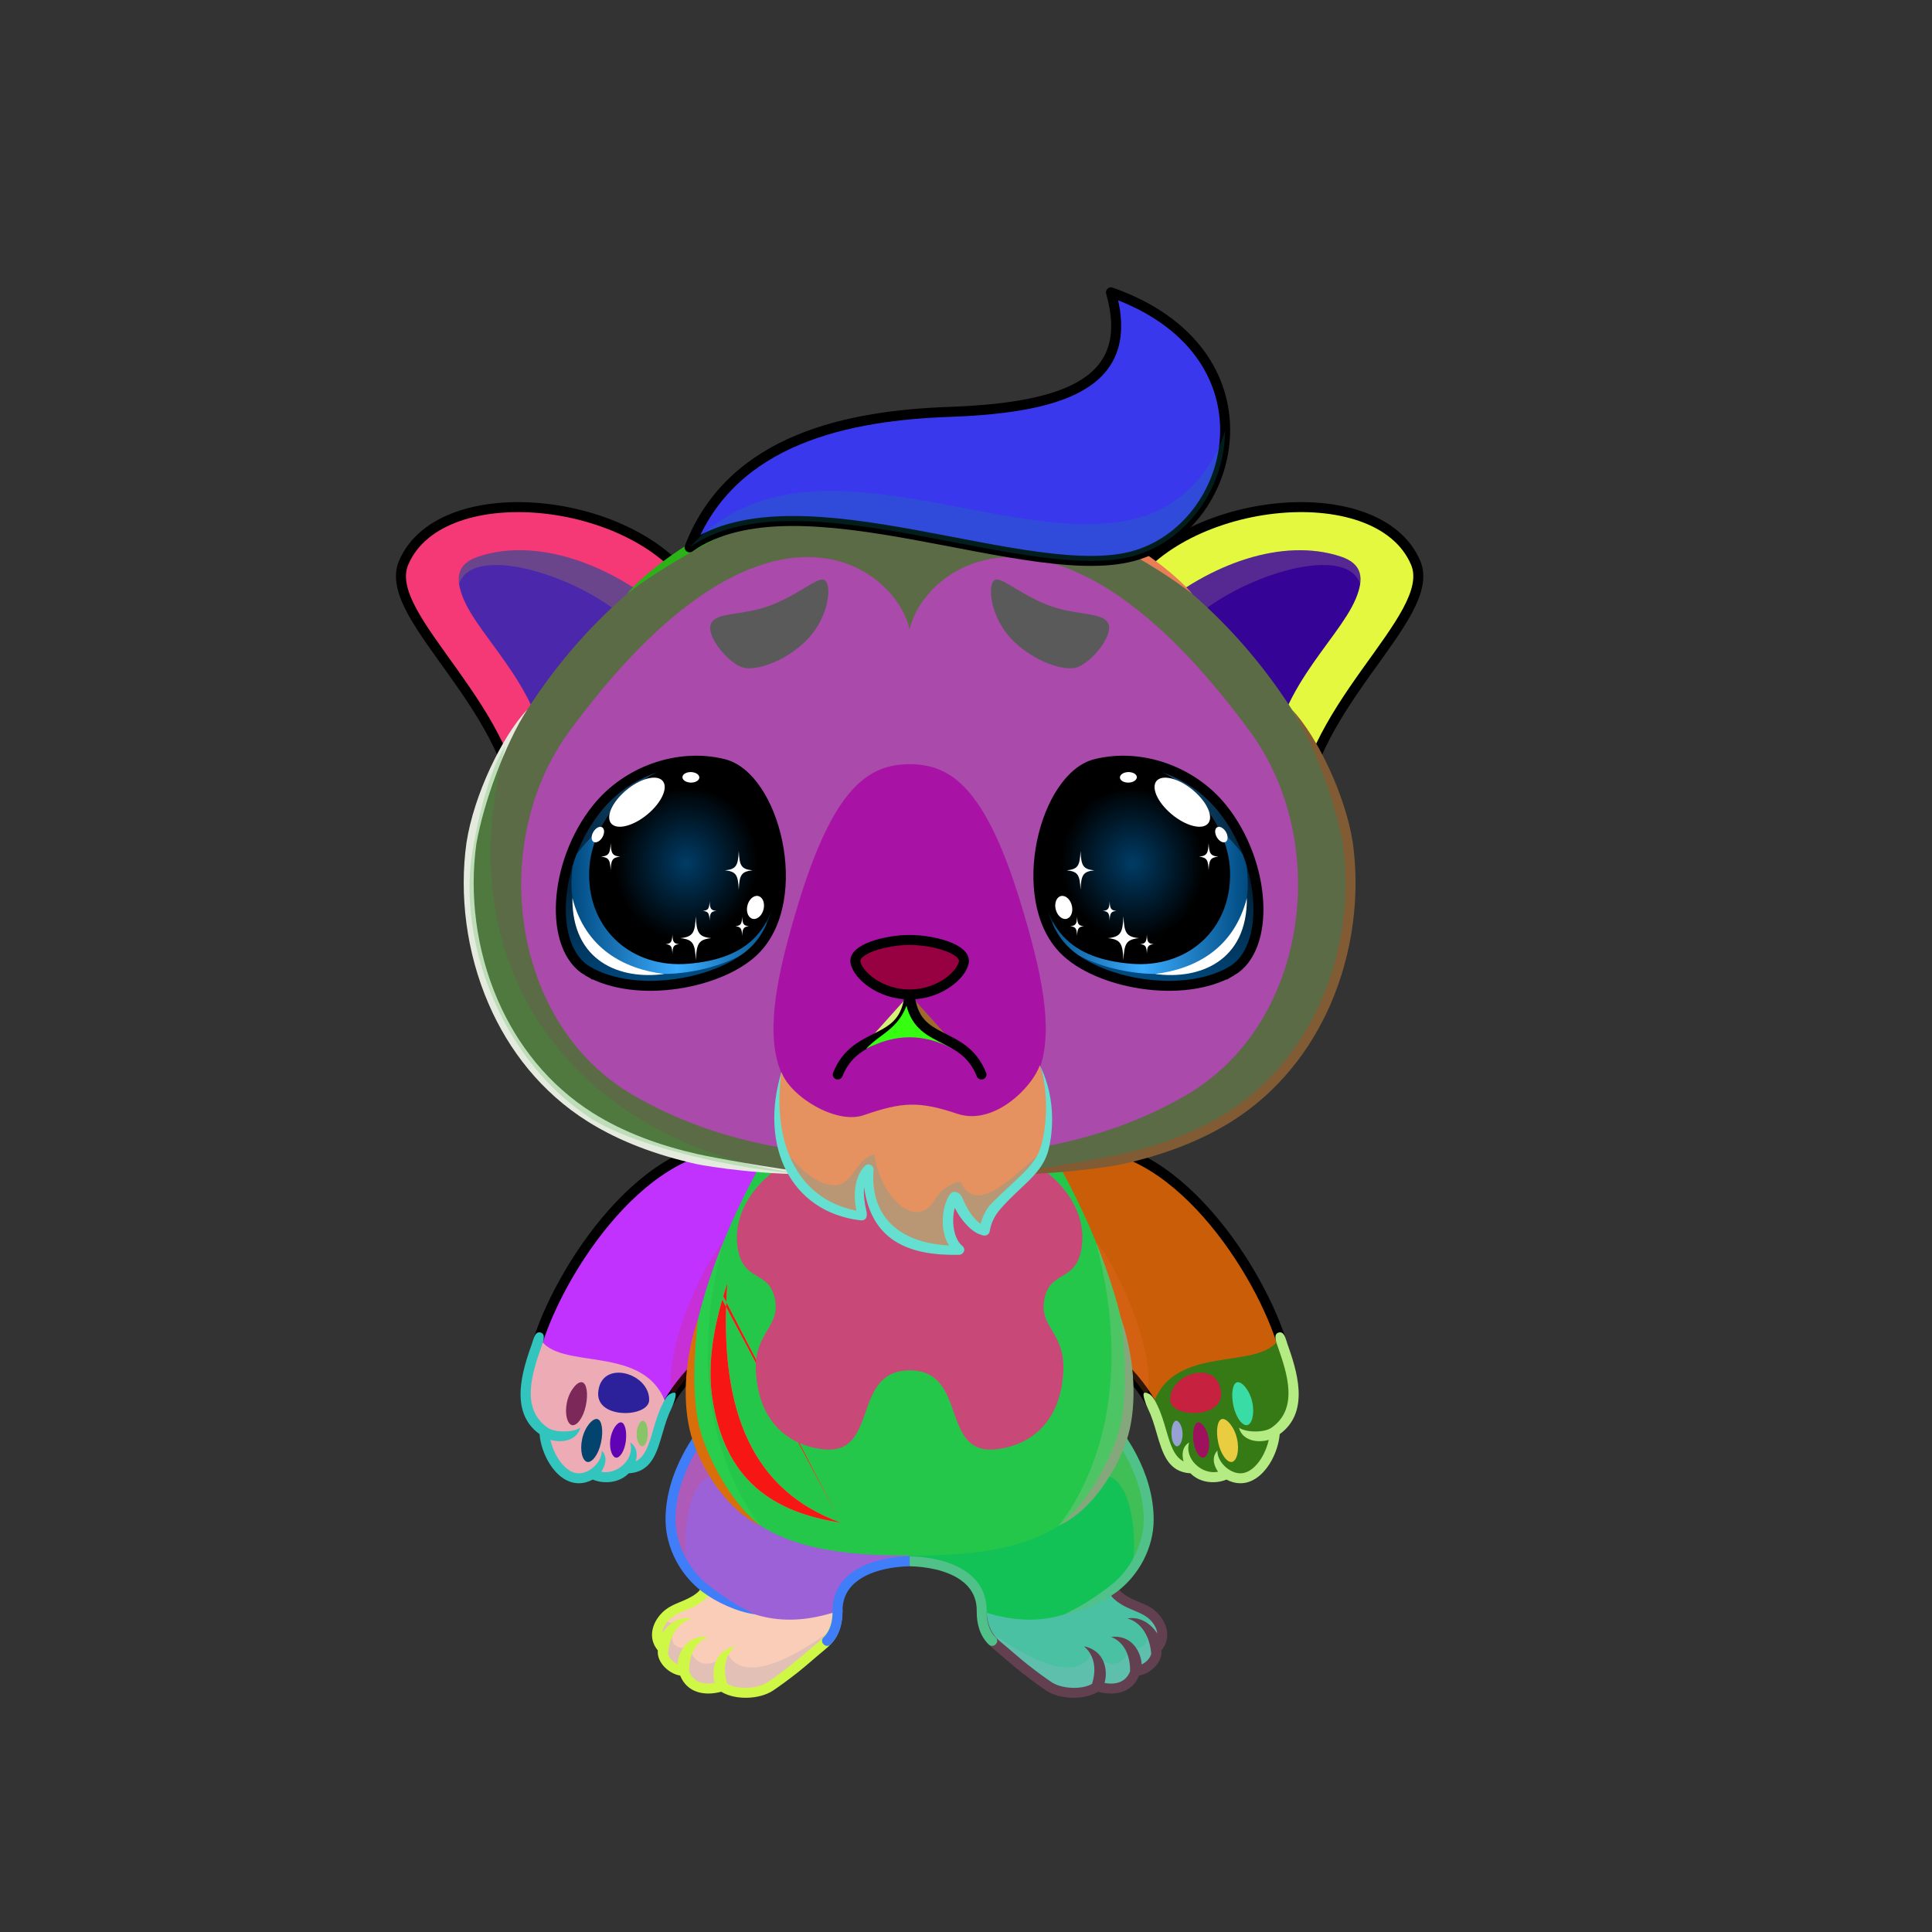 <svg xmlns="http://www.w3.org/2000/svg" xmlns:xlink="http://www.w3.org/1999/xlink" style="shape-rendering:geometricPrecision; text-rendering:geometricPrecision; image-rendering:optimizeQuality; fill-rule:evenodd; clip-rule:evenodd" version="1.1" viewBox="0 0 29000 29000" xml:space="preserve"><rect x="0" y="0" width="29000" height="29000" fill="#333333" stroke="none"/><defs><style type="text/css">.HairBack-Bear0fil22 {fill:none}
.Tail-Bear0fil22 {fill:none}
.RightFoot-Bear3fil432 {fill:url(#RightFoot-Bear3id650)}
.RightFoot-Bear3fil14 {fill:black;fill-opacity:0.2}
.RightFoot-Bear3fil32 {fill:black;fill-rule:nonzero}
.RightLeg-Bear0fil437 {fill:url(#RightLeg-Bear0id151)}
.RightLeg-Bear0fil14 {fill:black;fill-opacity:0.2}
.RightLeg-Bear0fil32 {fill:black;fill-rule:nonzero}
.LeftFoot-Bear3fil442 {fill:url(#LeftFoot-Bear3id651)}
.LeftFoot-Bear3fil14 {fill:black;fill-opacity:0.2}
.LeftFoot-Bear3fil32 {fill:black;fill-rule:nonzero}
.LeftLeg-Bear0fil447 {fill:url(#LeftLeg-Bear0id520)}
.LeftLeg-Bear0fil14 {fill:black;fill-opacity:0.2}
.LeftLeg-Bear0fil32 {fill:black;fill-rule:nonzero}
.RightHand-Bear3fil452 {fill:url(#RightHand-Bear3id388)}
.RightHand-Bear3fil454 {fill:url(#RightHand-Bear3id183)}
.RightHand-Bear3fil14 {fill:black;fill-opacity:0.2}
.RightHand-Bear3fil22 {fill:none}
.RightHand-Bear3str0 {stroke:black;stroke-width:150;stroke-linecap:round;stroke-linejoin:round}
.RightPaw-Bear0fil457 {fill:#b7b7b7}
.RightPaw-Bear0fil32 {fill:black;fill-rule:nonzero}
.RightPaw-Bear0fil458 {fill:#A16A6A}
.LeftHand-Bear3fil465 {fill:url(#LeftHand-Bear3id386)}
.LeftHand-Bear3fil467 {fill:url(#LeftHand-Bear3id208)}
.LeftHand-Bear3fil14 {fill:black;fill-opacity:0.2}
.LeftHand-Bear3fil22 {fill:none}
.LeftHand-Bear3str0 {stroke:black;stroke-width:150;stroke-linecap:round;stroke-linejoin:round}
.LeftPaw-Bear0fil457 {fill:#b7b7b7}
.LeftPaw-Bear0fil32 {fill:black;fill-rule:nonzero}
.LeftPaw-Bear0fil458 {fill:#A16A6A}
.Body-Bear5fil476 {fill:url(#Body-Bear5id267)}
.Body-Bear5fil14 {fill:black;fill-opacity:0.2}
.Body-Bear5fil32 {fill:black;fill-rule:nonzero}
.Body-Bear5fil22 {fill:none}
.Body-Bear5fil482 {fill:url(#Body-Bear5id211)}
.Ears-Bear6fil504 {fill:url(#Ears-Bear6id487)}
.Ears-Bear6fil14 {fill:black;fill-opacity:0.2}
.Ears-Bear6fil506 {fill:url(#Ears-Bear6id144)}
.Ears-Bear6fil503 {fill:url(#Ears-Bear6id522)}
.Ears-Bear6str4 {stroke:black;stroke-width:150}
.Ears-Bear6fil505 {fill:url(#Ears-Bear6id533)}
.Head-Bear6fil522 {fill:url(#Head-Bear6id528)}
.Head-Bear6fil32 {fill:black;fill-rule:nonzero}
.Head-Bear6fil14 {fill:black;fill-opacity:0.2}
.Head-Bear6fil523 {fill:url(#Head-Bear6id824)}
.Head-Bear6fil524 {fill:url(#Head-Bear6id450)}
.Mouth-Bear8fil100 {fill:black}
.Mouth-Bear8fil22 {fill:none}
.Mouth-Bear8str0 {stroke:black;stroke-width:150;stroke-linecap:round;stroke-linejoin:round}
.Eyes-Bear5fil552 {fill:url(#Eyes-Bear5id813)}
.Eyes-Bear5fil553 {fill:url(#Eyes-Bear5id674)}
.Eyes-Bear5fil554 {fill:url(#Eyes-Bear5id1084)}
.Eyes-Bear5fil152 {fill:white}
.Eyes-Bear5fil157 {fill:black;fill-opacity:0.502}
.Eyes-Bear5fil155 {fill:#717171}
.Eyes-Bear5fil14 {fill:black;fill-opacity:0.2}
.Eyes-Bear5fil555 {fill:url(#Eyes-Bear5id812)}
.Eyes-Bear5fil556 {fill:url(#Eyes-Bear5id774)}
.Eyes-Bear5fil557 {fill:url(#Eyes-Bear5id1098)}
.Eyes-Bear5fil22 {fill:none}
.Eyes-Bear5str4 {stroke:black;stroke-width:150}
.Moustache-Bear5fil593 {fill:url(#Moustache-Bear5id934)}
.Moustache-Bear5fil14 {fill:black;fill-opacity:0.2}
.Moustache-Bear5fil32 {fill:black;fill-rule:nonzero}
.Nose-Bear0fil598 {fill:url(#Nose-Bear0id451)}
.Nose-Bear0str0 {stroke:black;stroke-width:150;stroke-linecap:round;stroke-linejoin:round}
.Hair-Bear5fil14 {fill:black;fill-opacity:0.2}
.Hair-Bear5fil603 {fill:url(#Hair-Bear5id865)}
.Hair-Bear5str0 {stroke:black;stroke-width:150;stroke-linecap:round;stroke-linejoin:round}
</style><linearGradient gradientUnits="userSpaceOnUse" id="RightFoot-Bear3id650" x1="16088.3" x2="16088.3" y1="25409.6" y2="23879.2">
   <stop offset="0" style="stop-opacity:1; stop-color:#717171"/>
   <stop offset="0.729" style="stop-opacity:1; stop-color:#969696"/>
   <stop offset="1" style="stop-opacity:1; stop-color:#969696"/>
  </linearGradient><linearGradient gradientUnits="objectBoundingBox" id="RightLeg-Bear0id151" x1="50%" x2="50%" xlink:href="#RightLeg-Bear0id150" y1="100%" y2="0%">
  </linearGradient><linearGradient gradientUnits="userSpaceOnUse" id="LeftFoot-Bear3id651" x1="11219.3" x2="11219.3" xlink:href="#LeftFoot-Bear3id650" y1="25409.6" y2="23879.2">
  </linearGradient><linearGradient gradientUnits="objectBoundingBox" id="LeftLeg-Bear0id520" x1="50%" x2="50%" xlink:href="#LeftLeg-Bear0id150" y1="100%" y2="0%">
  </linearGradient><linearGradient gradientUnits="objectBoundingBox" id="RightHand-Bear3id388" x1="36.996%" x2="63.003%" xlink:href="#RightHand-Bear3id75" y1="2.665%" y2="97.335%">
  </linearGradient><linearGradient gradientUnits="userSpaceOnUse" id="RightHand-Bear3id183" x1="17314.5" x2="17314.5" xlink:href="#RightHand-Bear3id133" y1="18421.5" y2="20872.1">
  </linearGradient><linearGradient gradientUnits="objectBoundingBox" id="LeftHand-Bear3id386" x1="63.004%" x2="36.997%" xlink:href="#LeftHand-Bear3id75" y1="2.665%" y2="97.335%">
  </linearGradient><linearGradient gradientUnits="userSpaceOnUse" id="LeftHand-Bear3id208" x1="9993.14" x2="9993.14" xlink:href="#LeftHand-Bear3id133" y1="18421.5" y2="20872.1">
  </linearGradient><linearGradient gradientUnits="objectBoundingBox" id="Body-Bear5id267" x1="50%" x2="50%" xlink:href="#Body-Bear5id266" y1="0%" y2="100%">
  </linearGradient><linearGradient gradientUnits="userSpaceOnUse" id="Body-Bear5id211" x1="13653.8" x2="13653.8" y1="17305.4" y2="21758.8">
   <stop offset="0" style="stop-opacity:1; stop-color:#f2dcdc"/>
   <stop offset="0.722" style="stop-opacity:1; stop-color:#fef4f4"/>
   <stop offset="1" style="stop-opacity:1; stop-color:#fef4f4"/>
  </linearGradient><linearGradient gradientUnits="userSpaceOnUse" id="Ears-Bear6id487" x1="7405.67" x2="9471.35" xlink:href="#Ears-Bear6id67" y1="8671.22" y2="11272.4">
  </linearGradient><linearGradient gradientUnits="userSpaceOnUse" id="Ears-Bear6id144" x1="19902" x2="17836.3" xlink:href="#Ears-Bear6id67" y1="8671.22" y2="11272.4">
  </linearGradient><linearGradient gradientUnits="userSpaceOnUse" id="Ears-Bear6id522" x1="6765.99" x2="9729.21" xlink:href="#Ears-Bear6id18" y1="8273.95" y2="11805.4">
  </linearGradient><linearGradient gradientUnits="userSpaceOnUse" id="Ears-Bear6id533" x1="20541.7" x2="17578.5" xlink:href="#Ears-Bear6id18" y1="8273.95" y2="11805.4">
  </linearGradient><linearGradient gradientUnits="objectBoundingBox" id="Head-Bear6id528" x1="50%" x2="50%" y1="0%" y2="100%">
   <stop offset="0" style="stop-opacity:1; stop-color:#d1d1d1"/>
   <stop offset="0.749" style="stop-opacity:1; stop-color:#b7b7b7"/>
   <stop offset="1" style="stop-opacity:1; stop-color:#918a8a"/>
  </linearGradient><linearGradient gradientUnits="userSpaceOnUse" id="Head-Bear6id824" x1="13653.8" x2="13653.8" xlink:href="#Head-Bear6id453" y1="17375.7" y2="8362.04">
  </linearGradient><linearGradient gradientUnits="userSpaceOnUse" id="Head-Bear6id450" x1="13653.8" x2="13653.8" xlink:href="#Head-Bear6id310" y1="16931" y2="11471.2">
  </linearGradient><linearGradient gradientUnits="userSpaceOnUse" id="Eyes-Bear5id813" x1="10417" x2="9722.34" xlink:href="#Eyes-Bear5id27" y1="14638.9" y2="11576.5">
  </linearGradient><linearGradient gradientUnits="userSpaceOnUse" id="Eyes-Bear5id674" x1="8577.26" x2="11725.2" xlink:href="#Eyes-Bear5id57" y1="13014.3" y2="13014.3">
  </linearGradient><radialGradient cx="10299.3" cy="12950.1" fx="10299.3" fy="12950.1" gradientTransform="matrix(0.059 1.051 -0.972 0.091 22282 952)" gradientUnits="userSpaceOnUse" id="Eyes-Bear5id1084" r="1461.35" xlink:href="#Eyes-Bear5id1055">
  </radialGradient><linearGradient gradientUnits="userSpaceOnUse" id="Eyes-Bear5id812" x1="16890.7" x2="17585.3" xlink:href="#Eyes-Bear5id27" y1="14638.9" y2="11576.5">
  </linearGradient><linearGradient gradientUnits="userSpaceOnUse" id="Eyes-Bear5id774" x1="18730.4" x2="15582.5" xlink:href="#Eyes-Bear5id57" y1="13014.3" y2="13014.3">
  </linearGradient><radialGradient cx="17008.4" cy="12950.1" fx="17008.4" fy="12950.1" gradientTransform="matrix(-0.059 1.051 0.972 0.091 5418 -6097)" gradientUnits="userSpaceOnUse" id="Eyes-Bear5id1098" r="1461.35" xlink:href="#Eyes-Bear5id1055">
  </radialGradient><linearGradient gradientUnits="userSpaceOnUse" id="Moustache-Bear5id934" x1="13705.2" x2="13705.2" xlink:href="#Moustache-Bear5id87" y1="18772.8" y2="15990.3">
  </linearGradient><linearGradient gradientUnits="userSpaceOnUse" id="Nose-Bear0id451" x1="13653.8" x2="13653.8" y1="14108.6" y2="14926.9">
   <stop offset="0" style="stop-opacity:1; stop-color:#FFCCCC"/>
   <stop offset="1" style="stop-opacity:1; stop-color:#453F2C"/>
  </linearGradient><linearGradient gradientUnits="userSpaceOnUse" id="Hair-Bear5id865" x1="13829.1" x2="14911.8" xlink:href="#Hair-Bear5id49" y1="8888.22" y2="3919.44">
  </linearGradient><linearGradient gradientUnits="userSpaceOnUse" id="RightLeg-Bear0id150" x1="15526.7" x2="15526.7" y1="24311.8" y2="20742.8">
   <stop offset="0" style="stop-opacity:1; stop-color:#d1d1d1"/>
   <stop offset="0.278" style="stop-opacity:1; stop-color:#d1d1d1"/>
   <stop offset="1" style="stop-opacity:1; stop-color:#b7b7b7"/>
  </linearGradient><linearGradient gradientUnits="userSpaceOnUse" id="LeftFoot-Bear3id650" x1="16088.3" x2="16088.3" y1="25409.6" y2="23879.2">
   <stop offset="0" style="stop-opacity:1; stop-color:#717171"/>
   <stop offset="0.729" style="stop-opacity:1; stop-color:#969696"/>
   <stop offset="1" style="stop-opacity:1; stop-color:#969696"/>
  </linearGradient><linearGradient gradientUnits="userSpaceOnUse" id="LeftLeg-Bear0id150" x1="15526.7" x2="15526.7" y1="24311.8" y2="20742.8">
   <stop offset="0" style="stop-opacity:1; stop-color:#d1d1d1"/>
   <stop offset="0.278" style="stop-opacity:1; stop-color:#d1d1d1"/>
   <stop offset="1" style="stop-opacity:1; stop-color:#b7b7b7"/>
  </linearGradient><linearGradient gradientUnits="userSpaceOnUse" id="RightHand-Bear3id75" x1="17042.3" x2="17994.1" y1="17293.3" y2="21110.7">
   <stop offset="0" style="stop-opacity:1; stop-color:#918a8a"/>
   <stop offset="0.078" style="stop-opacity:1; stop-color:#918a8a"/>
   <stop offset="0.769" style="stop-opacity:1; stop-color:#b7b7b7"/>
   <stop offset="1" style="stop-opacity:1; stop-color:#b7b7b7"/>
  </linearGradient><linearGradient gradientUnits="userSpaceOnUse" id="RightHand-Bear3id133" x1="13681.9" x2="13681.9" y1="17844" y2="15520.7">
   <stop offset="0" style="stop-opacity:1; stop-color:#f2dcdc"/>
   <stop offset="1" style="stop-opacity:1; stop-color:#fef4f4"/>
  </linearGradient><linearGradient gradientUnits="userSpaceOnUse" id="LeftHand-Bear3id75" x1="17042.3" x2="17994.1" y1="17293.3" y2="21110.7">
   <stop offset="0" style="stop-opacity:1; stop-color:#918a8a"/>
   <stop offset="0.078" style="stop-opacity:1; stop-color:#918a8a"/>
   <stop offset="0.769" style="stop-opacity:1; stop-color:#b7b7b7"/>
   <stop offset="1" style="stop-opacity:1; stop-color:#b7b7b7"/>
  </linearGradient><linearGradient gradientUnits="userSpaceOnUse" id="LeftHand-Bear3id133" x1="13681.9" x2="13681.9" y1="17844" y2="15520.7">
   <stop offset="0" style="stop-opacity:1; stop-color:#f2dcdc"/>
   <stop offset="1" style="stop-opacity:1; stop-color:#fef4f4"/>
  </linearGradient><linearGradient gradientUnits="userSpaceOnUse" id="Body-Bear5id266" x1="13653.8" x2="13653.8" y1="17442" y2="23250.9">
   <stop offset="0" style="stop-opacity:1; stop-color:#918a8a"/>
   <stop offset="0.059" style="stop-opacity:1; stop-color:#918a8a"/>
   <stop offset="0.529" style="stop-opacity:1; stop-color:#b7b7b7"/>
   <stop offset="1" style="stop-opacity:1; stop-color:#d1d1d1"/>
  </linearGradient><linearGradient gradientUnits="userSpaceOnUse" id="Ears-Bear6id67" x1="19243.1" x2="17345.7" y1="8365.42" y2="10750.8">
   <stop offset="0" style="stop-opacity:1; stop-color:#F2E6E6"/>
   <stop offset="1" style="stop-opacity:1; stop-color:#B58383"/>
  </linearGradient><linearGradient gradientUnits="userSpaceOnUse" id="Ears-Bear6id18" x1="10235.1" x2="10235.1" y1="19681.2" y2="17649.5">
   <stop offset="0" style="stop-opacity:1; stop-color:#969696"/>
   <stop offset="1" style="stop-opacity:1; stop-color:#717171"/>
  </linearGradient><linearGradient gradientUnits="userSpaceOnUse" id="Head-Bear6id453" x1="13653.8" x2="13653.8" y1="16305.8" y2="9413.82">
   <stop offset="0" style="stop-opacity:1; stop-color:#b7b7b7"/>
   <stop offset="0.678" style="stop-opacity:1; stop-color:#d1d1d1"/>
   <stop offset="1" style="stop-opacity:1; stop-color:#d1d1d1"/>
  </linearGradient><linearGradient gradientUnits="userSpaceOnUse" id="Head-Bear6id310" x1="13653.8" x2="13653.8" y1="17946" y2="23169.7">
   <stop offset="0" style="stop-opacity:1; stop-color:#f2dcdc"/>
   <stop offset="0.478" style="stop-opacity:1; stop-color:#fef4f4"/>
   <stop offset="1" style="stop-opacity:1; stop-color:#fef4f4"/>
  </linearGradient><linearGradient gradientUnits="userSpaceOnUse" id="Eyes-Bear5id27" x1="16937.6" x2="16937.6" y1="14961.3" y2="11448.6">
   <stop offset="0" style="stop-opacity:1; stop-color:#004a80"/>
   <stop offset="1" style="stop-opacity:1; stop-color:black"/>
  </linearGradient><linearGradient gradientUnits="objectBoundingBox" id="Eyes-Bear5id57" x1="100%" x2="0%" y1="50%" y2="50%">
   <stop offset="0" style="stop-opacity:1; stop-color:#004a80"/>
   <stop offset="0.502" style="stop-opacity:1; stop-color:#3bacff"/>
   <stop offset="1" style="stop-opacity:1; stop-color:#004a80"/>
  </linearGradient><radialGradient cx="16677.2" cy="12783.5" fx="16677.2" fy="12783.5" gradientTransform="matrix(-0.258 1.163 1.087 0.253 7083 -9849)" gradientUnits="userSpaceOnUse" id="Eyes-Bear5id1055" r="1194.51">
   <stop offset="0" style="stop-opacity:1; stop-color:#003c66"/>
   <stop offset="0.75" style="stop-opacity:1; stop-color:black"/>
   <stop offset="1" style="stop-opacity:1; stop-color:black"/>
  </radialGradient><linearGradient gradientUnits="userSpaceOnUse" id="Moustache-Bear5id87" x1="16230.4" x2="13904.5" y1="16152.6" y2="14931.5">
   <stop offset="0" style="stop-opacity:1; stop-color:#fbf3e8"/>
   <stop offset="1" style="stop-opacity:1; stop-color:#e0d0b8"/>
  </linearGradient><linearGradient gradientUnits="userSpaceOnUse" id="Hair-Bear5id49" x1="13715.8" x2="13715.8" y1="6802.99" y2="8218.57">
   <stop offset="0" style="stop-opacity:1; stop-color:#e0d0b8"/>
   <stop offset="1" style="stop-opacity:1; stop-color:#fbf3e8"/>
  </linearGradient></defs><g id="HairBack-Bear0">
 <animateTransform additive="sum" attributeName="transform" dur="10" repeatCount="indefinite" type="translate" values="0;0 200;0;0 200;0;0 200;0;0 200;0"/>
  <rect class="HairBack-Bear0fil22" height="998" width="1061" x="13124" y="20899"/>
 </g><g id="Tail-Bear0">
  <rect class="Tail-Bear0fil22" height="1129" width="1129" x="13089" y="21055"/>
 </g><g id="RightFoot-Bear3">
  <path class="RightFoot-Bear3fil432" d="M17045 25080c-66,213 -260,328 -578,232 -82,82 -466,170 -720,2 -241,-159 -607,-457 -720,-564 -96,-91 -335,-220 -291,-565 777,87 1299,173 1927,-306 18,146 320,205 479,267 233,89 426,392 211,604 42,135 -122,330 -308,330z" style="fill:#4ac1a2"/>
  <path class="RightFoot-Bear3fil14" d="M16490 25327c320,133 480,-45 565,-254 204,-15 307,-138 301,-308 28,-45 52,-79 86,-174 31,-139 -54,-325 -125,-351 31,144 -137,125 -191,129 232,292 -30,451 -178,321 -4,299 -321,400 -555,107 -111,282 -514,451 -1612,-364 1095,1261 1346,941 1709,894z" style="fill:#b3bbd9"/>
  <path class="RightFoot-Bear3fil32" d="M16963 25089c-68,167 -221,202 -384,173 53,-171 15,-486 -309,-550 160,131 191,345 122,563 -153,91 -454,76 -604,-23 -105,-69 -235,-166 -357,-262 -142,-112 -270,-229 -408,-342 -98,-80 -205,-212 -213,-454 5,-41 -24,-78 -65,-83 -41,-5 -84,23 -83,65 7,344 143,486 266,587 138,114 267,232 411,345 124,97 257,197 366,269 205,135 567,145 776,17 252,66 509,18 618,-243 169,-27 352,-197 334,-378 149,-177 94,-405 -60,-562 -136,-138 -294,-154 -454,-250 -66,-40 -120,-83 -125,-121l-137 73c20,64 119,137 185,176 138,83 316,117 424,227 53,54 98,127 105,203 -87,-137 -253,-261 -447,-225 213,57 340,284 356,532 -17,67 -81,130 -143,158 -9,-180 -141,-449 -459,-414 197,78 290,282 285,519z" style="fill:#624050"/>
 </g><g id="LeftFoot-Bear3">
  <path class="LeftFoot-Bear3fil442" d="M10263 25080c66,213 260,328 578,232 82,82 466,170 720,2 241,-159 607,-457 719,-564 96,-91 336,-220 292,-565 -777,87 -1299,173 -1927,-306 -19,146 -321,205 -479,267 -233,89 -427,392 -211,604 -42,135 121,330 308,330z" style="fill:#facdb9"/>
  <path class="LeftFoot-Bear3fil14" d="M10817 25327c-320,133 -479,-45 -565,-254 -203,-15 -307,-138 -301,-308 -27,-45 -52,-79 -85,-174 -32,-139 54,-325 124,-351 -30,144 137,125 192,129 -233,292 29,451 178,321 4,299 321,400 554,107 112,282 515,451 1613,-364 -1095,1261 -1346,941 -1710,894z" style="fill:#8a8eaa"/>
  <path class="LeftFoot-Bear3fil32" d="M10345 25089c68,167 220,202 384,173 -54,-171 -16,-486 309,-550 -160,131 -191,345 -122,563 153,91 454,76 604,-23 104,-69 234,-166 356,-262 143,-112 271,-229 409,-342 97,-80 205,-212 213,-454 -5,-41 24,-78 65,-83 41,-5 84,23 83,65 -7,344 -143,486 -266,587 -139,114 -268,232 -411,345 -124,97 -258,197 -367,269 -205,135 -567,145 -776,17 -251,66 -509,18 -617,-243 -169,-27 -352,-197 -335,-378 -149,-177 -93,-405 61,-562 136,-138 294,-154 454,-250 66,-40 120,-83 125,-121l137 73c-20,64 -120,137 -185,176 -139,83 -316,117 -425,227 -53,54 -97,127 -104,203 86,-137 252,-261 447,-225 -213,57 -341,284 -357,532 18,67 82,130 144,158 8,-180 141,-449 459,-414 -197,78 -291,282 -285,519z" style="fill:#cff846"/>
 </g><g id="RightLeg-Bear0">
  <path class="RightLeg-Bear0fil437" d="M13654 20747c651,0 2263,-52 2620,230 303,239 971,977 969,1838 -2,444 -257,819 -524,1020 -578,425 -1151,626 -1983,350 7,-583 -643,-742 -1082,-749l0 -2689z" style="fill:#13c257"/>
  <path class="RightLeg-Bear0fil14" d="M16988 23561c110,-131 245,-442 245,-600 2,-776 -323,-1481 -652,-1782 -248,370 -56,940 55,979 367,105 445,994 352,1403z" style="fill:#f8b858"/>
  <path class="RightLeg-Bear0fil32" d="M16690 23782c-238,187 -417,303 -711,449 260,-35 573,-178 785,-337 332,-249 552,-662 553,-1079 1,-360 -110,-698 -263,-990 -227,-429 -547,-760 -734,-907 -32,-26 -79,-20 -105,12 -25,33 -20,80 13,105 175,139 478,451 693,860 144,273 248,587 247,920 -1,358 -198,746 -478,967zm-1745 794c71,68 -33,176 -104,108 -135,-130 -182,-317 -180,-500 3,-218 -99,-369 -246,-471 -213,-147 -519,-198 -761,-203l0 -149 1 0c265,5 604,62 845,229 186,129 314,320 310,596 -1,139 31,290 135,390z" style="fill:#4fc189"/>
 </g><g id="LeftLeg-Bear0">
  <path class="LeftLeg-Bear0fil447" d="M13654 20747c-651,0 -2264,-52 -2620,230 -303,239 -971,977 -969,1838 1,444 256,819 524,1020 578,425 1150,626 1983,350 -7,-583 642,-742 1082,-749l0 -2689z" style="fill:#9c61d6"/>
  <path class="LeftLeg-Bear0fil14" d="M10320 23561c-110,-131 -245,-442 -245,-600 -3,-776 323,-1481 652,-1782 248,370 56,940 -56,979 -366,105 -444,994 -351,1403z" style="fill:#f63d44"/>
  <path class="LeftLeg-Bear0fil32" d="M10618 23782c238,187 417,303 711,449 -260,-35 -573,-178 -785,-337 -332,-249 -552,-662 -554,-1079 -1,-360 110,-698 264,-990 226,-429 547,-760 734,-907 32,-26 79,-20 104,12 26,33 20,80 -12,105 -175,139 -478,451 -694,860 -143,273 -247,587 -246,920 1,358 198,746 478,967zm1745 794c-71,68 32,176 103,108 135,-130 183,-317 181,-500 -3,-218 98,-369 246,-471 212,-147 519,-198 761,-203l0 -149 -1 0c-265,5 -604,62 -845,229 -186,129 -314,320 -311,596 2,139 -31,290 -134,390z" style="fill:#3f7ef8"/>
 </g><g id="RightHand-Bear3">
 <animateTransform additive="sum" attributeName="transform" dur="10" repeatCount="indefinite" type="translate" values="0;0 200;0;0 200;0;0 200;0;0 200;0"/>
  <path class="RightHand-Bear3fil452" d="M16111 17210c1487,-179 2823,1880 3151,3021 160,558 -1806,1220 -1964,882 -68,-147 -295,-477 -571,-705 -149,-820 -321,-1468 -1092,-3106 169,-47 290,-69 476,-92z" style="fill:#785940"/>
  <path class="RightHand-Bear3fil454" d="M16451 18646c-110,-242 275,-298 617,-120 359,186 708,495 995,949 156,245 253,769 -163,881 -559,150 -528,545 -778,514 -451,-254 -654,-1350 -671,-2224z" style="fill:#6721a2"/>
  <path class="RightHand-Bear3fil22 RightHand-Bear3str0" d="M16111 17205c1487,-179 2823,1880 3151,3021 160,558 -1806,1220 -1964,882 -68,-147 -295,-477 -571,-705 -149,-820 -321,-1468 -1092,-3106 169,-47 290,-69 476,-92z" style="fill:#ca5d08"/>
  <path class="RightHand-Bear3fil14" d="M17217 20971c-131,-206 -302,-406 -490,-563 -50,-606 -203,-1164 -276,-1762 236,212 930,1618 766,2325z" style="fill:#f9753a"/>
 </g><g id="LeftHand-Bear3">
 <animateTransform additive="sum" attributeName="transform" dur="10" repeatCount="indefinite" type="translate" values="0;0 200;0;0 200;0;0 200;0;0 200;0"/>
  <path class="LeftHand-Bear3fil465" d="M11197 17210c-1488,-179 -2824,1880 -3151,3021 -160,558 1806,1220 1963,882 69,-147 296,-477 571,-705 149,-820 322,-1468 1092,-3106 -168,-47 -290,-69 -475,-92z" style="fill:#cec772"/>
  <path class="LeftHand-Bear3fil467" d="M10856 18646c110,-242 -275,-298 -616,-120 -360,186 -708,495 -996,949 -155,245 -252,769 163,881 560,150 529,545 779,514 451,-254 653,-1350 670,-2224z" style="fill:#ed24da"/>
  <path class="LeftHand-Bear3fil22 LeftHand-Bear3str0" d="M11197 17205c-1488,-179 -2824,1880 -3151,3021 -160,558 1806,1220 1963,882 69,-147 296,-477 571,-705 149,-820 322,-1468 1092,-3106 -168,-47 -290,-69 -475,-92z" style="fill:#c132fe"/>
  <path class="LeftHand-Bear3fil14" d="M10090 20971c132,-206 303,-406 490,-563 51,-606 203,-1164 276,-1762 -235,212 -929,1618 -766,2325z" style="fill:#e4253d"/>
 </g><g id="Body-Bear5">
 <animateTransform additive="sum" attributeName="transform" dur="10" repeatCount="indefinite" type="translate" values="0;0 200;0;0 200;0;0 200;0;0 200;0"/>
  <path class="Body-Bear5fil476" d="M13654 23351c1692,-3 2768,-307 3233,-1926 302,-1052 -330,-2764 -1019,-3983 -551,110 -1409,139 -2214,150 -806,-11 -1663,-40 -2215,-150 -688,1219 -1321,2931 -1018,3983 465,1619 1541,1923 3233,1926z" style="fill:#25c74b"/>
  <path class="Body-Bear5fil14" d="M11416 22901c-455,-288 -787,-750 -995,-1476 -211,-735 34,-1792 435,-2779 -591,2230 70,3628 560,4255z" style="fill:#3eee58"/>
  <path class="Body-Bear5fil32" d="M11416 22901c-539,-241 -960,-968 -1067,-1455 -108,-487 -59,-1102 131,-1659 -71,577 -87,1191 13,1618 104,444 495,1184 923,1496z" style="fill:#d86f0b"/>
  <path class="Body-Bear5fil22" d="M12621 22856c-1016,-156 -1749,-629 -1932,-1889 -2,-17 -5,-34 -7,-51l0 -4c-2,-16 -4,-32 -5,-48l-1 -7c-1,-15 -3,-31 -4,-46l0 -8c-2,-15 -3,-30 -3,-46l-1 -8c-1,-16 -1,-31 -2,-47l0 -6c-1,-17 -1,-34 -1,-51l0 -5c0,-17 0,-34 0,-50l0 -8c0,-15 0,-31 1,-47l0 -9c1,-15 1,-30 2,-46l0 -11c1,-14 2,-29 3,-44l1 -12c1,-15 2,-29 3,-44l1 -13c1,-15 3,-31 4,-46l2 -14c1,-15 3,-30 5,-44l1 -15c2,-14 4,-27 5,-41l3 -18c2,-13 3,-26 5,-39l3 -18c2,-12 4,-25 6,-38 1,-7 2,-14 4,-22 2,-12 4,-25 6,-37l4 -23c2,-11 4,-23 6,-34 2,-9 4,-18 6,-28 2,-10 4,-21 6,-32 2,-9 4,-18 6,-27 2,-11 4,-21 7,-32l6 -27c2,-11 4,-21 7,-31 3,-13 6,-25 9,-37l5 -21c3,-14 6,-27 9,-40l5 -18c4,-14 7,-28 11,-42l4 -15c4,-15 8,-30 12,-46l3 -8c4,-16 9,-33 14,-49l1 -7m15 -50l9 -28c5,-17 10,-34 15,-52l2 -5c6,-17 11,-34 17,-51l1 -6c6,-18 12,-36 18,-54l0 -1c-142,1971 409,3124 1703,3596" style="fill:#81db8d"/>
  <path class="Body-Bear5fil22" d="M12621 22856c-1016,-156 -1749,-629 -1932,-1889 -2,-17 -5,-34 -7,-51l0 -4c-2,-16 -4,-32 -5,-48l-1 -7c-1,-15 -3,-31 -4,-46l0 -8c-2,-15 -3,-30 -3,-46l-1 -8c-1,-16 -1,-31 -2,-47l0 -6c-1,-17 -1,-34 -1,-51l0 -5c0,-17 0,-34 0,-50l0 -8c0,-15 0,-31 1,-47l0 -9c1,-15 1,-30 2,-46l0 -11c1,-14 2,-29 3,-44l1 -12c1,-15 2,-29 3,-44l1 -13c1,-15 3,-31 4,-46l2 -14c1,-15 3,-30 5,-44l1 -15c2,-14 4,-27 5,-41l3 -18c2,-13 3,-26 5,-39l3 -18c2,-12 4,-25 6,-38 1,-7 2,-14 4,-22 2,-12 4,-25 6,-37l4 -23c2,-11 4,-23 6,-34 2,-9 4,-18 6,-28 2,-10 4,-21 6,-32 2,-9 4,-18 6,-27 2,-11 4,-21 7,-32l6 -27c2,-11 4,-21 7,-31 3,-13 6,-25 9,-37l5 -21c3,-14 6,-27 9,-40l5 -18c4,-14 7,-28 11,-42l4 -15c4,-15 8,-30 12,-46l3 -8c4,-16 9,-33 14,-49l1 -7m15 -50l9 -28c5,-17 10,-34 15,-52l2 -5c6,-17 11,-34 17,-51l1 -6c6,-18 12,-36 18,-54l0 -1c-142,1971 409,3124 1703,3596" style="fill:#f61613"/>
  <path class="Body-Bear5fil14" d="M15892 22901c455,-288 786,-750 995,-1476 211,-735 -34,-1792 -436,-2779 592,2230 -69,3628 -559,4255z" style="fill:#f4bec8"/>
  <path class="Body-Bear5fil32" d="M15892 22901c539,-241 960,-968 1067,-1455 107,-487 59,-1102 -132,-1659 72,577 87,1191 -12,1618 -104,444 -496,1184 -923,1496z" style="fill:#84a87c"/>
  <path class="Body-Bear5fil482" d="M12395 17319c-415,-117 -1437,533 -1326,1387 71,545 464,353 559,775 99,440 -305,508 -282,1089 32,765 484,1129 1019,1185 834,86 410,-1185 1289,-1185 879,0 455,1271 1289,1185 535,-56 987,-420 1018,-1185 24,-581 -380,-649 -281,-1089 95,-422 488,-230 559,-775 111,-854 -912,-1504 -1326,-1387 -407,115 -932,140 -1259,140 -327,0 -853,-25 -1259,-140z" style="fill:#c84878"/>
 </g><g id="RightPaw-Bear0">
 <animateTransform additive="sum" attributeName="transform" dur="10" repeatCount="indefinite" type="translate" values="0;0 200;0;0 200;0;0 200;0;0 200;0"/>
  <path class="RightPaw-Bear0fil457" d="M19212 20074c101,319 446,1074 -76,1413 -8,341 -321,891 -722,638 -151,80 -387,68 -509,-83 -446,-4 -409,-537 -607,-929 295,-982 1641,-506 1914,-1039z" style="fill:#367a16"/>
  <path class="RightPaw-Bear0fil32" d="M19190 20003c89,-30 112,105 135,170 130,372 354,1015 -116,1354 -11,143 -66,311 -153,448 -99,155 -252,294 -446,289 -65,-1 -132,-19 -200,-55 -176,73 -404,47 -540,-94 -338,-20 -419,-297 -509,-605 -35,-123 -73,-250 -129,-363 -19,-37 -94,-221 -57,-240 16,-8 67,4 101,36 47,44 78,115 89,136 63,125 102,260 140,389 60,206 115,395 261,468 -29,-101 -22,-219 84,-284 -76,237 182,489 434,440 -65,-93 -101,-219 -10,-319 -6,164 172,338 339,342 137,3 248,-112 316,-220 55,-87 95,-188 116,-282 -169,50 -397,13 -448,-183 104,74 378,78 488,1 414,-287 232,-827 98,-1209 -22,-63 -77,-193 7,-219z" style="fill:#b4eb83"/>
  <path class="RightPaw-Bear0fil458" d="M18721 21392c-70,15 -168,-109 -207,-290 -38,-180 -13,-339 57,-354 70,-15 188,120 226,300 39,181 -7,329 -76,344z" style="fill:#3adca6"/>
  <path class="RightPaw-Bear0fil458" d="M18493 21944c-70,15 -168,-109 -207,-289 -38,-181 -13,-340 57,-355 70,-14 188,120 226,301 39,180 -7,328 -76,343z" style="fill:#eacc41"/>
  <path class="RightPaw-Bear0fil458" d="M18061 21880c-58,7 -128,-100 -147,-248 -19,-148 13,-275 70,-282 57,-7 143,110 162,258 19,148 -28,265 -85,272z" style="fill:#9d115d"/>
  <path class="RightPaw-Bear0fil458" d="M17668 21710c-41,0 -83,-82 -84,-190 -2,-107 31,-195 72,-195 42,-1 94,90 95,197 2,108 -41,187 -83,188z" style="fill:#95a2d3"/>
  <path class="RightPaw-Bear0fil458" d="M18328 20905c28,402 -757,372 -764,113 -13,-411 729,-626 764,-113z" style="fill:#c6213f"/>
 </g><g id="LeftPaw-Bear0">
 <animateTransform additive="sum" attributeName="transform" dur="10" repeatCount="indefinite" type="translate" values="0;0 200;0;0 200;0;0 200;0;0 200;0"/>
  <path class="LeftPaw-Bear0fil457" d="M8095 20074c-101,319 -445,1074 76,1413 8,341 322,891 722,638 152,80 388,68 510,-83 446,-4 408,-537 606,-929 -294,-982 -1641,-506 -1914,-1039z" style="fill:#edabb6"/>
  <path class="LeftPaw-Bear0fil32" d="M8118 20003c-89,-30 -112,105 -135,170 -130,372 -355,1015 116,1354 11,143 66,311 153,448 98,155 252,294 446,289 65,-1 131,-19 199,-55 176,73 405,47 540,-94 339,-20 419,-297 509,-605 36,-123 73,-250 130,-363 19,-37 93,-221 56,-240 -15,-8 -66,4 -100,36 -47,44 -79,115 -89,136 -63,125 -103,260 -140,389 -60,206 -116,395 -261,468 29,-101 22,-219 -84,-284 76,237 -182,489 -434,440 64,-93 101,-219 9,-319 6,164 -171,338 -338,342 -138,3 -248,-112 -316,-220 -56,-87 -96,-188 -117,-282 170,50 397,13 449,-183 -104,74 -378,78 -489,1 -414,-287 -231,-827 -98,-1209 22,-63 78,-193 -6,-219z" style="fill:#32c5be"/>
  <path class="LeftPaw-Bear0fil458" d="M8587 21392c70,15 168,-109 206,-290 39,-180 14,-339 -56,-354 -70,-15 -188,120 -227,300 -38,181 7,329 77,344z" style="fill:#7c2859"/>
  <path class="LeftPaw-Bear0fil458" d="M8815 21944c70,15 168,-109 206,-289 39,-181 14,-340 -56,-355 -70,-14 -188,120 -227,301 -38,180 7,328 77,343z" style="fill:#03446e"/>
  <path class="LeftPaw-Bear0fil458" d="M9247 21880c57,7 128,-100 147,-248 18,-148 -13,-275 -70,-282 -58,-7 -144,110 -163,258 -18,148 29,265 86,272z" style="fill:#6003b5"/>
  <path class="LeftPaw-Bear0fil458" d="M9640 21710c41,0 83,-82 84,-190 1,-107 -31,-195 -73,-195 -41,-1 -94,90 -95,197 -1,108 42,187 84,188z" style="fill:#89c469"/>
  <path class="LeftPaw-Bear0fil458" d="M8979 20905c-27,402 757,372 765,113 12,-411 -729,-626 -765,-113z" style="fill:#2c219b"/>
 </g><g id="Ears-Bear6">
 <animateTransform additive="sum" attributeName="transform" dur="10" repeatCount="indefinite" type="translate" values="0;0 200;0;0 200;0;0 200;0;0 200;0"/>
  <g>
        <animateTransform additive="sum" attributeName="transform" dur="10" repeatCount="indefinite" type="rotate" values="0;0;0;0;0;0;10;0;0;0;0;0;0;0;0;0;0;0;0;0;0;0;0;0;0;0;0;0;0;0;0;0;0;0;0;0;0;0;0;0;0;0;0;0;0;0;0;0;0;0;0;0;0;0;0;0;0;0;0;0;0;0;0;0;0;0;0;0;0;0;0;0;0;0;0;0;0;0;0;0;0;0"/>
        <g>
          <animateTransform additive="sum" attributeName="transform" dur="10" repeatCount="indefinite" type="translate" values="0;0;0;0;0;0;2000 -2000;0;0;0;0;0;0;0;0;0;0;0;0;0;0;0;0;0;0;0;0;0;0;0;0;0;0;0;0;0;0;0;0;0;0;0;0;0;0;0;0;0;0;0;0;0;0;0;0;0;0;0;0;0;0;0;0;0;0;0;0;0;0;0;0;0;0;0;0;0;0;0;0;0;0;0"/>
          <path class="Ears-Bear6fil503 Ears-Bear6str4" d="M7795 12467c24,-1800 -2089,-3188 -1737,-4018 569,-1344 3635,-988 4419,487 -1272,1036 -2374,2288 -2682,3531z" style="fill:#f53876"/>
          <path class="Ears-Bear6fil504" d="M8217 11684c36,-1247 -989,-2051 -1259,-2693 -127,-304 -107,-527 225,-637 873,-289 1969,109 2808,825 -1107,434 -1202,1577 -1774,2505z" style="fill:#4b27ac"/>
          <path class="Ears-Bear6fil14" d="M6891 8767c-27,-190 48,-332 292,-413 873,-289 1969,109 2808,825 -173,68 -322,153 -451,252 -654,-730 -2436,-1326 -2649,-664z" style="fill:#ebc00b"/>
        </g>
    </g>
    <g>
        <animateTransform additive="sum" attributeName="transform" dur="10" repeatCount="indefinite" type="rotate" values="0;0;0;0;0;0;-10;0;0;0;0;0;0;0;0;0;0;0;0;0;0;0;0;0;0;0;0;0;0;0;0;0;0;0;0;0;0;0;0;0;0;0;0;0;0;0;0;0;0;0;0;0;0;0;0;0;0;0;0;0;0;0;0;0;0;0;0;0;0;0;0;0;0;0;0;0;0;0;0;0;0;0"/>
        <g>
            <animateTransform additive="sum" attributeName="transform" dur="10" repeatCount="indefinite" type="translate" values="0;0;0;0;0;0;-2500 2500;0;0;0;0;0;0;0;0;0;0;0;0;0;0;0;0;0;0;0;0;0;0;0;0;0;0;0;0;0;0;0;0;0;0;0;0;0;0;0;0;0;0;0;0;0;0;0;0;0;0;0;0;0;0;0;0;0;0;0;0;0;0;0;0;0;0;0;0;0;0;0;0;0;0;0"/>
            <path class="Ears-Bear6fil505 Ears-Bear6str4" d="M19513 12467c-24,-1800 2088,-3188 1737,-4018 -569,-1344 -3636,-988 -4419,487 1271,1036 2374,2288 2682,3531z" style="fill:#e4f83f"/>
            <path class="Ears-Bear6fil506" d="M19091 11684c-36,-1247 988,-2051 1258,-2693 128,-304 107,-527 -224,-637 -874,-289 -1969,109 -2809,825 1108,434 1203,1577 1775,2505z" style="fill:#350496"/>
            <path class="Ears-Bear6fil14" d="M20416 8767c28,-190 -48,-332 -291,-413 -874,-289 -1969,109 -2809,825 174,68 322,153 452,252 654,-730 2435,-1326 2648,-664z" style="fill:#d8b985"/>
        </g>
    </g>
 </g><g id="Head-Bear6">
 <animateTransform additive="sum" attributeName="transform" dur="10" repeatCount="indefinite" type="translate" values="0;0 200;0;0 200;0;0 200;0;0 200;0"/>
  <path class="Head-Bear6fil522" d="M13654 7273c-2754,0 -5109,1855 -6284,4367 -716,1530 -311,3996 1490,5129 1372,864 3321,875 4794,875 1472,0 3421,-11 4794,-875 1801,-1133 2206,-3599 1490,-5129 -1175,-2512 -3530,-4367 -6284,-4367z" style="fill:#5b6b46"/>
  <path class="Head-Bear6fil32" d="M7915 10650c-334,518 -658,1401 -765,2018 -105,753 -5,1590 322,2344 291,671 762,1275 1427,1694 471,296 1012,491 1579,619 204,46 1085,209 1813,296 -741,29 -1654,-107 -1846,-150 -582,-132 -1139,-332 -1625,-638 -693,-436 -1183,-1065 -1485,-1762 -338,-779 -442,-1645 -333,-2423 110,-713 534,-1597 913,-1998z" style="fill:#e4eadd"/>
  <path class="Head-Bear6fil14" d="M7587 11195c-326,495 -495,1551 -516,1727 -157,1332 499,3030 1805,3868 674,432 2229,772 3200,833 -2983,-342 -5480,-2661 -4489,-6428z" style="fill:#24b126"/>
  <path class="Head-Bear6fil32" d="M12848 7326c-615,115 -1491,466 -1775,598 -285,132 -1125,569 -1666,994 495,-570 1417,-1044 1603,-1130 181,-84 992,-436 1838,-462z" style="fill:#2bb217"/>
  <path class="Head-Bear6fil32" d="M19392 10650c335,518 658,1401 765,2018 106,753 5,1590 -321,2344 -291,671 -762,1275 -1428,1694 -471,296 -1012,491 -1578,619 -204,46 -1085,209 -1813,296 740,29 1653,-107 1846,-150 581,-132 1138,-332 1625,-638 692,-436 1182,-1065 1485,-1762 338,-779 442,-1645 333,-2423 -111,-713 -535,-1597 -914,-1998z" style="fill:#815b33"/>
  <path class="Head-Bear6fil32" d="M14460 7326c615,115 1491,466 1774,598 286,132 1126,569 1667,994 -495,-570 -1417,-1044 -1604,-1130 -181,-84 -992,-436 -1837,-462z" style="fill:#e97e56"/>
  <path class="Head-Bear6fil523" d="M13654 9453c-197,-935 -2169,-2487 -5116,1536 -1208,1650 -882,4378 967,5450 1270,737 2666,937 4149,937 1482,0 2879,-200 4149,-937 1848,-1072 2175,-3800 966,-5450 -2946,-4023 -4918,-2471 -5115,-1536z" style="fill:#aa4aaa"/>
  <path class="Head-Bear6fil524" d="M13654 11471c-615,0 -1139,344 -1672,2097 -618,2035 -708,3363 1672,3363 2379,0 2290,-1328 1671,-3363 -533,-1753 -1056,-2097 -1671,-2097z" style="fill:#a813a5"/>
 </g><g id="Mouth-Bear8">
 <animateTransform additive="sum" attributeName="transform" dur="10" repeatCount="indefinite" type="translate" values="0;0 200;0;0 200;0;0 200;0;0 200;0"/>
  <path class="Mouth-Bear8fil22 Mouth-Bear8str0" d="M12575 16129c280,-697 1001,-412 1079,-1203" style="fill:#d5f276"/>
  <path class="Mouth-Bear8fil100" d="M13654 14926c-103,511 -422,565 -657,820 444,-235 870,-235 1313,0 -234,-255 -554,-309 -656,-820z" style="fill:#36fe10"/>
  <path class="Mouth-Bear8fil22 Mouth-Bear8str0" d="M14732 16129c-279,-697 -1000,-412 -1078,-1203" style="fill:#9d692e"/>
 </g><g id="Eyes-Bear5">
 <animateTransform additive="sum" attributeName="transform" dur="10" repeatCount="indefinite" type="translate" values="0;0 200;0;0 200;0;0 200;0;0 200;0"/>
  <path class="Eyes-Bear5fil552" d="M8820 14576c732,428 2019,189 2520,-324 751,-769 287,-2594 -479,-2784 -678,-169 -1448,103 -1899,664 -660,819 -734,2098 -142,2444z"/>
  <path class="Eyes-Bear5fil553" d="M10425 11408c-490,21 -908,179 -1270,526 -943,905 -568,2203 -30,2504 708,397 1993,84 2312,-357 456,-630 536,-2611 -1012,-2673z"/>
  <path class="Eyes-Bear5fil554" d="M10410 11431c734,-52 1263,562 1287,1373 34,1196 -515,1589 -1361,1662 -847,73 -1509,-507 -1493,-1368 17,-860 832,-1615 1567,-1667z"/>
  <path class="Eyes-Bear5fil152" d="M10212 14082c196,-20 220,-87 232,-328 13,241 37,308 233,328 -196,20 -220,87 -233,329 -12,-242 -36,-309 -232,-329z"/>
  <path class="Eyes-Bear5fil152" d="M9991 14172c86,-8 96,-38 102,-144 5,106 16,136 101,144 -85,9 -96,38 -101,144 -6,-106 -16,-135 -102,-144z"/>
  <path class="Eyes-Bear5fil152" d="M10549 13673c86,-9 97,-38 102,-144 6,106 16,135 102,144 -86,8 -96,38 -102,144 -5,-106 -16,-136 -102,-144z"/>
  <path class="Eyes-Bear5fil152" d="M9022 12859c121,-12 136,-54 144,-203 7,149 22,191 143,203 -121,12 -136,54 -143,203 -8,-149 -23,-191 -144,-203z"/>
  <path class="Eyes-Bear5fil152" d="M11038 13903c86,-8 97,-38 102,-144 6,106 16,136 102,144 -86,9 -96,39 -102,144 -5,-105 -16,-135 -102,-144z"/>
  <path class="Eyes-Bear5fil152" d="M8592 13479c-8,951 712,1231 1377,1141 -604,-76 -1182,-380 -1377,-1141z"/>
  <path class="Eyes-Bear5fil157" d="M11483 14053c524,-990 98,-2427 -692,-2629 -599,-153 -1404,166 -1849,709 -299,364 -463,675 -500,1012l-1 17c449,-867 1405,-1379 2063,-1272 936,153 1111,1290 979,2163z"/>
  <circle class="Eyes-Bear5fil152" r="235" transform="matrix(1.557 -1.44 0.849 0.621 9560.72 12041.3)"/>
  <circle class="Eyes-Bear5fil152" r="235" transform="matrix(0.231 -0.484 0.323 0.107 8974.24 12527.5)"/>
  <circle class="Eyes-Bear5fil152" r="235" transform="matrix(0.536 -0.031 0.062 0.335 10370.4 11668.2)"/>
  <path class="Eyes-Bear5fil152" d="M10883 13064c173,-17 195,-76 206,-290 11,214 32,273 206,290 -174,18 -195,77 -206,291 -11,-214 -33,-273 -206,-291z"/>
  <path class="Eyes-Bear5fil155" d="M12359 8700c-113,-24 -414,256 -840,404 -392,135 -763,85 -845,252 -91,185 269,613 488,667 180,45 597,-80 920,-388 382,-364 415,-907 277,-935z"/>
  <path class="Eyes-Bear5fil14" d="M12359 8700c-113,-24 -414,256 -840,404 -392,135 -763,85 -845,252 -91,185 269,613 488,667 180,45 597,-80 920,-388 382,-364 415,-907 277,-935z"/>
  <path class="Eyes-Bear5fil22 Eyes-Bear5str4" d="M8820 14576c732,428 2019,189 2520,-324 751,-769 287,-2594 -479,-2784 -678,-169 -1448,103 -1899,664 -660,819 -734,2098 -142,2444z"/>
  <circle class="Eyes-Bear5fil152" r="235" transform="matrix(0.524 0.082 -0.15 0.733 11340.1 13620.9)"/>
  <path class="Eyes-Bear5fil555" d="M18488 14576c-732,428 -2019,189 -2520,-324 -751,-769 -288,-2594 479,-2784 677,-169 1448,103 1899,664 660,819 733,2098 142,2444z"/>
  <path class="Eyes-Bear5fil556" d="M16883 11408c490,21 908,179 1270,526 943,905 567,2203 30,2504 -709,397 -1994,84 -2313,-357 -455,-630 -535,-2611 1013,-2673z"/>
  <path class="Eyes-Bear5fil557" d="M16898 11431c-734,-52 -1264,562 -1287,1373 -34,1196 514,1589 1361,1662 847,73 1508,-507 1492,-1368 -16,-860 -831,-1615 -1566,-1667z"/>
  <path class="Eyes-Bear5fil152" d="M17096 14082c-196,-20 -220,-87 -233,-328 -12,241 -36,308 -232,328 196,20 220,87 232,329 13,-242 37,-309 233,-329z"/>
  <path class="Eyes-Bear5fil152" d="M17317 14172c-86,-8 -97,-38 -102,-144 -5,106 -16,136 -102,144 86,9 97,38 102,144 5,-106 16,-135 102,-144z"/>
  <path class="Eyes-Bear5fil152" d="M16758 13673c-86,-9 -96,-38 -102,-144 -5,106 -16,135 -102,144 86,8 97,38 102,144 6,-106 16,-136 102,-144z"/>
  <path class="Eyes-Bear5fil152" d="M18286 12859c-121,-12 -136,-54 -144,-203 -8,149 -22,191 -144,203 122,12 136,54 144,203 8,-149 23,-191 144,-203z"/>
  <path class="Eyes-Bear5fil152" d="M16269 13903c-86,-8 -96,-38 -102,-144 -5,106 -16,136 -102,144 86,9 97,39 102,144 6,-105 16,-135 102,-144z"/>
  <path class="Eyes-Bear5fil152" d="M18716 13479c8,951 -713,1231 -1377,1141 604,-76 1181,-380 1377,-1141z"/>
  <path class="Eyes-Bear5fil157" d="M15825 14053c-525,-990 -98,-2427 692,-2629 599,-153 1404,166 1849,709 298,364 463,675 499,1012l2 17c-450,-867 -1405,-1379 -2063,-1272 -937,153 -1111,1290 -979,2163z"/>
  <circle class="Eyes-Bear5fil152" r="235" transform="matrix(-1.557 -1.44 -0.849 0.621 17746.9 12041.3)"/>
  <circle class="Eyes-Bear5fil152" r="235" transform="matrix(-0.231 -0.484 -0.323 0.107 18333.4 12527.5)"/>
  <circle class="Eyes-Bear5fil152" r="235" transform="matrix(-0.536 -0.031 -0.062 0.335 16937.3 11668.2)"/>
  <path class="Eyes-Bear5fil152" d="M16425 13064c-174,-17 -195,-76 -206,-290 -11,214 -32,273 -206,290 174,18 195,77 206,291 11,-214 32,-273 206,-291z"/>
  <path class="Eyes-Bear5fil155" d="M14948 8700c113,-24 414,256 841,404 391,135 763,85 845,252 91,185 -269,613 -489,667 -180,45 -597,-80 -920,-388 -382,-364 -414,-907 -277,-935z"/>
  <path class="Eyes-Bear5fil14" d="M14948 8700c113,-24 414,256 841,404 391,135 763,85 845,252 91,185 -269,613 -489,667 -180,45 -597,-80 -920,-388 -382,-364 -414,-907 -277,-935z"/>
  <path class="Eyes-Bear5fil22 Eyes-Bear5str4" d="M18488 14576c-732,428 -2019,189 -2520,-324 -751,-769 -288,-2594 479,-2784 677,-169 1448,103 1899,664 660,819 733,2098 142,2444z"/>
  <circle class="Eyes-Bear5fil152" r="235" transform="matrix(-0.524 0.082 0.15 0.733 15967.6 13620.9)"/>
 </g><g id="Moustache-Bear5">
 <animateTransform additive="sum" attributeName="transform" dur="10" repeatCount="indefinite" type="translate" values="0;0 200;0;0 200;0;0 200;0;0 200;0"/>
  <path class="Moustache-Bear5fil593" d="M15607 15990c579,1937 -709,1747 -829,2482 -205,-49 -493,-299 -396,-551 -117,49 -293,655 59,851 -1293,29 -1439,-769 -1403,-1234 -162,149 -161,523 -104,711 -834,-75 -1512,-872 -1204,-2157 135,370 822,791 1235,647 573,-198 827,-215 1404,-21 555,187 1133,-409 1238,-728z" style="fill:#e59160"/>
  <path class="Moustache-Bear5fil14" d="M15534 17497c-244,424 -678,497 -756,975 -205,-49 -493,-299 -396,-551 -117,49 -293,655 59,851 -1293,29 -1439,-769 -1403,-1234 -162,149 -225,498 -35,731 -612,-55 -1113,-448 -1277,-1086 282,426 703,720 939,568 172,-110 217,-354 460,-424 83,638 618,1133 890,707 65,-102 159,-245 400,-299 232,518 780,-63 1159,-389 -15,50 -28,100 -40,151z" style="fill:#0cb3cb"/>
  <path class="Moustache-Bear5fil32" d="M15607 15990c270,528 186,1113 114,1327 -112,331 -415,494 -709,836 -75,88 -134,191 -156,330 -7,41 -47,69 -90,63 -3,-1 -5,-1 -7,-2l0 1c-15,-4 -31,-9 -48,-15 -156,-54 -307,-254 -379,-399 -56,201 -14,465 107,565 78,66 8,138 -38,139 -765,18 -1320,-216 -1431,-1013 -11,97 9,250 31,338 18,70 25,169 -91,157 -1045,-128 -1518,-1119 -1180,-2225 -138,984 183,1896 1126,2081 -45,-202 -45,-494 126,-671 49,-52 136,-12 130,59 -55,719 410,1099 1135,1134 -135,-200 -121,-551 2,-754 56,-93 159,-42 190,28 73,166 154,313 280,402 36,-129 90,-233 171,-314 344,-345 591,-509 704,-765 93,-209 181,-816 13,-1302z" style="fill:#65e0d0"/>
 </g><g id="Nose-Bear0">
 <animateTransform additive="sum" attributeName="transform" dur="10" repeatCount="indefinite" type="translate" values="0;0 200;0;0 200;0;0 200;0;0 200;0"/>
  <path class="Nose-Bear0fil598 Nose-Bear0str0" d="M13654 14109c-356,0 -852,135 -813,337 34,185 361,481 813,481 452,0 778,-296 813,-481 38,-202 -457,-337 -813,-337z" style="fill:#980141"/>
 </g><g id="Hair-Bear5">
 <animateTransform additive="sum" attributeName="transform" dur="10" repeatCount="indefinite" type="translate" values="0;0 200;0;0 200;0;0 200;0;0 200;0"/>
  <path class="Hair-Bear5fil603 Hair-Bear5str0" d="M10351 8216c634,-1646 2414,-1980 3905,-2034 1804,-64 2793,-476 2420,-1794 2500,879 1936,3451 398,3940 -1567,498 -5098,-1257 -6723,-112z" style="fill:#3938ec"/>
  <path class="Hair-Bear5fil14" d="M10351 8216c1774,-1942 4878,149 6813,-466 594,-189 1042,-689 1225,-1282 -5,827 -535,1612 -1315,1860 -1567,498 -5098,-1257 -6723,-112z" style="fill:#0c988c"/>
 </g></svg>